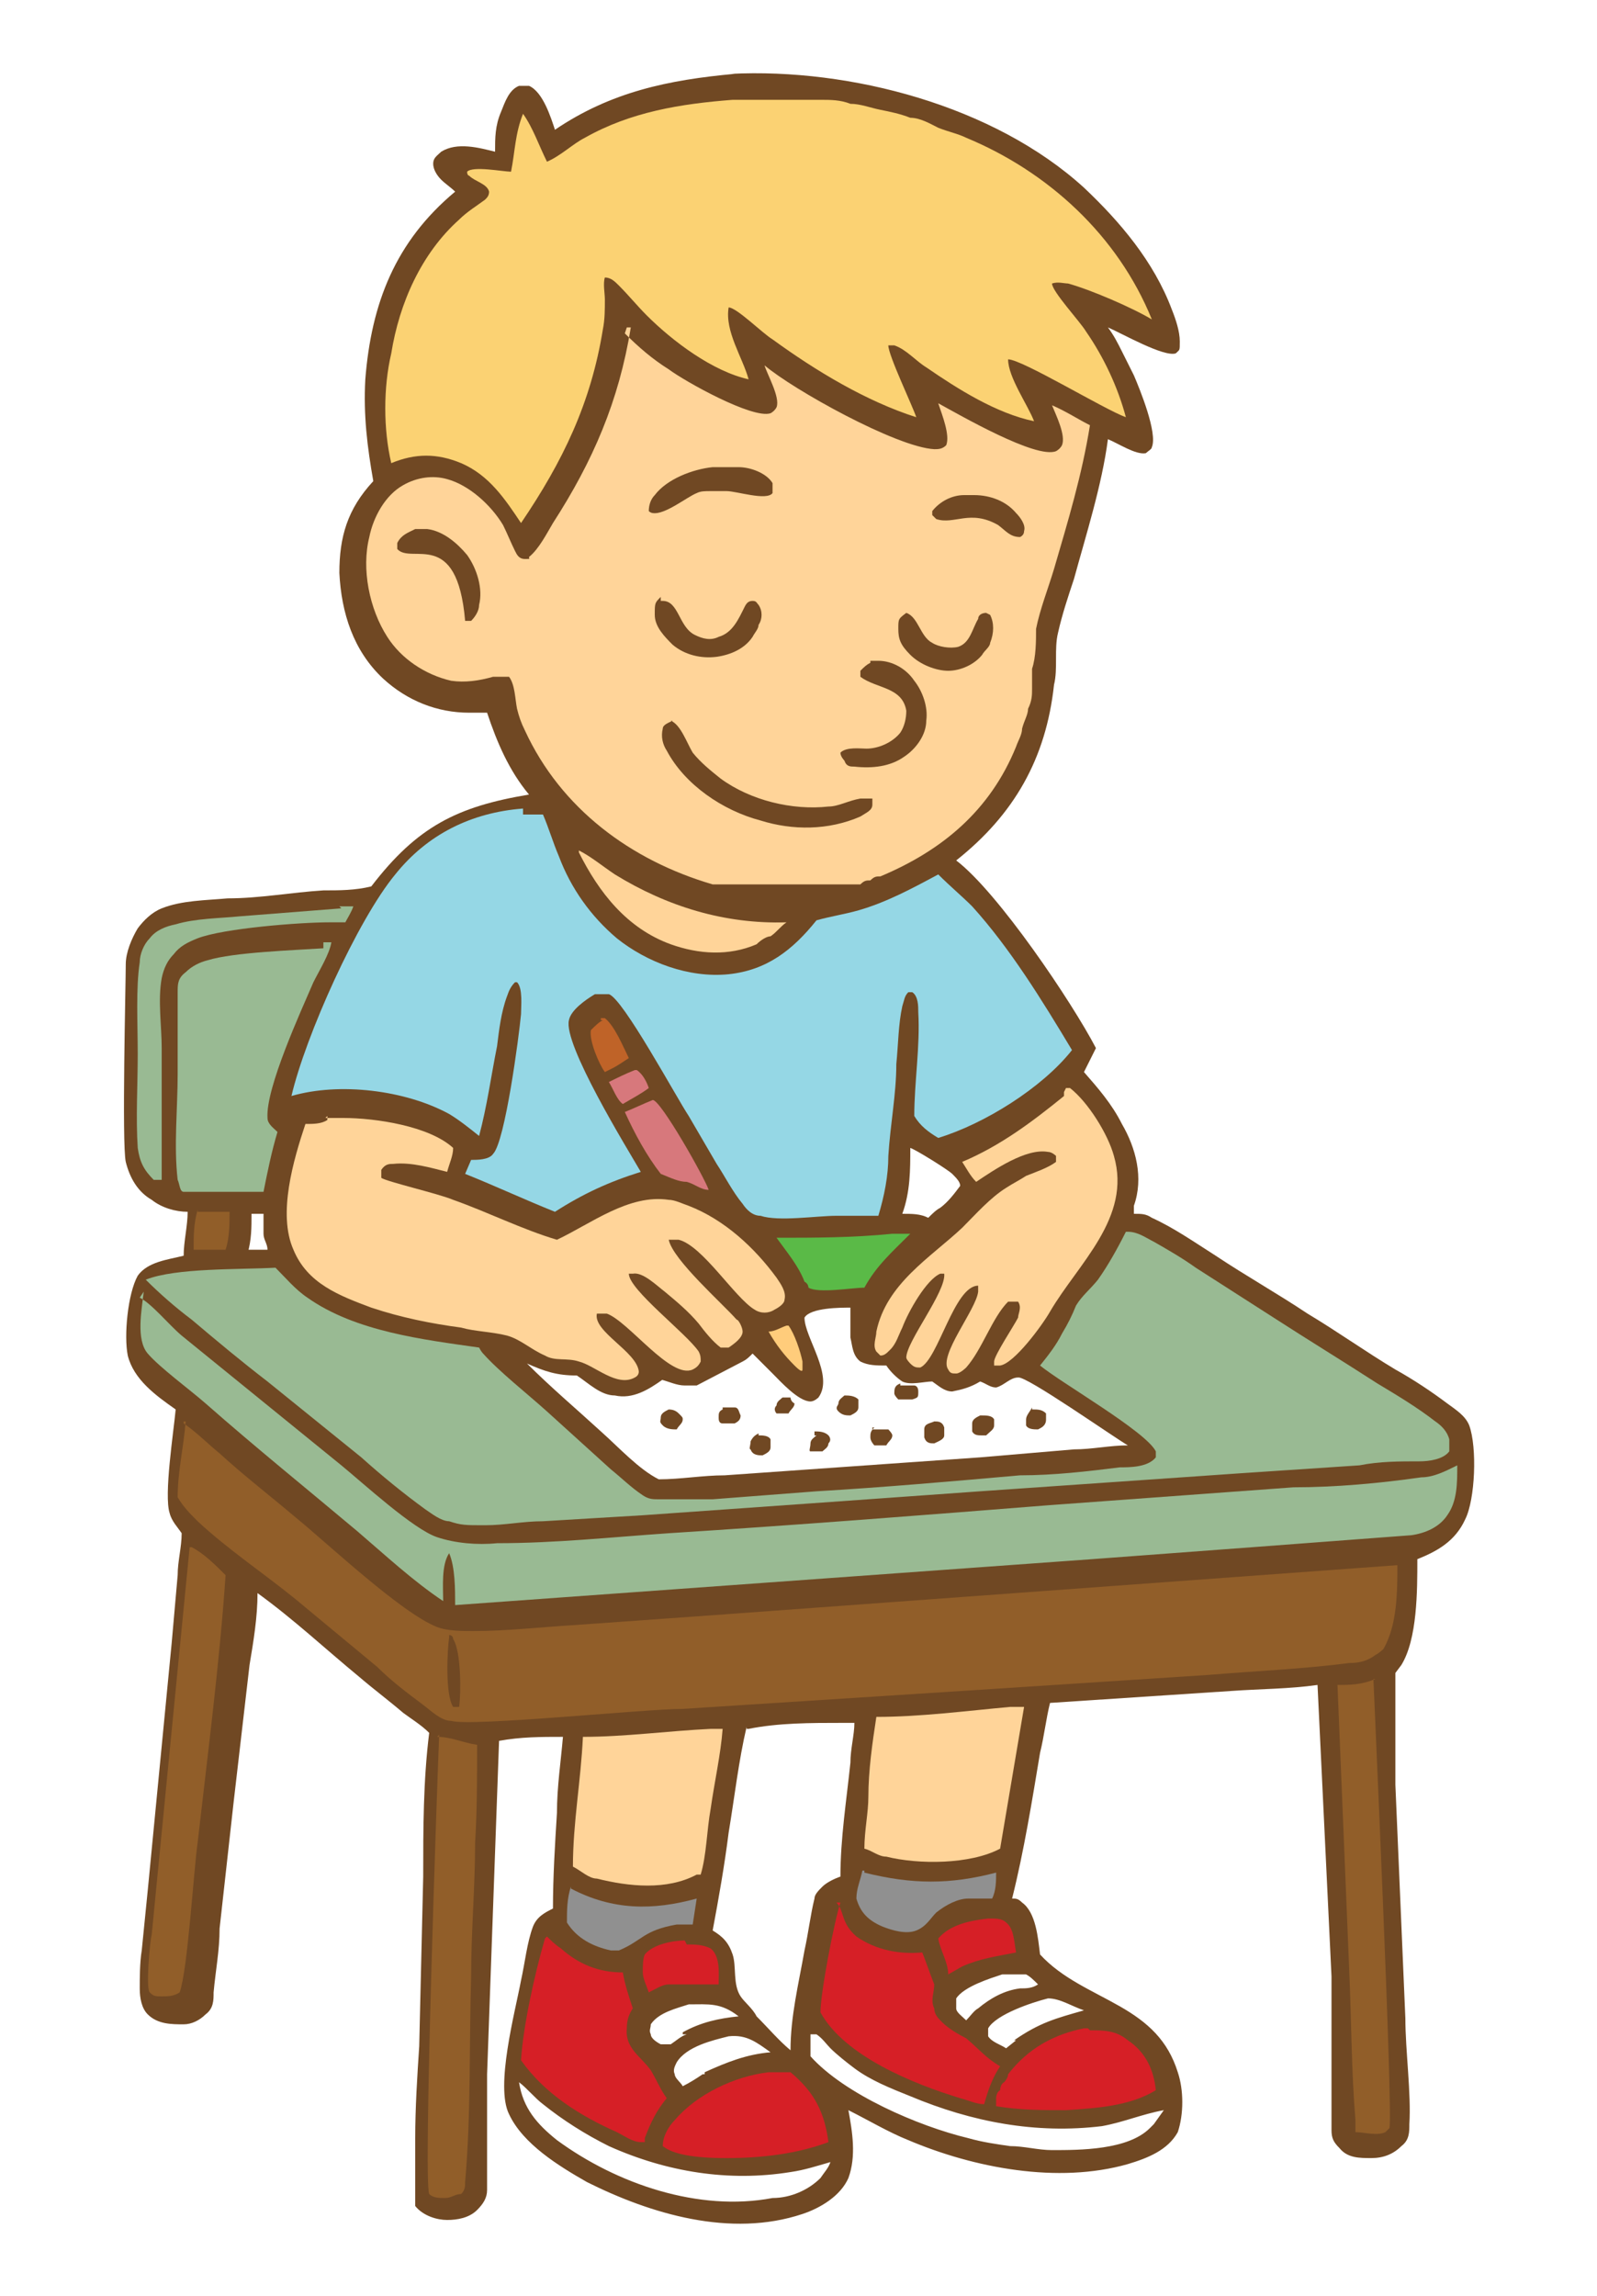 <?xml version="1.0" encoding="UTF-8"?>
<svg id="Layer_1" xmlns="http://www.w3.org/2000/svg" version="1.1" viewBox="0 0 80 115">
  <!-- Generator: Adobe Illustrator 29.1.0, SVG Export Plug-In . SVG Version: 2.1.0 Build 142)  -->
  <path d="M36.6,3.7h0c6-.3,13.2,1.6,17.7,5.7,1.8,1.7,3.5,3.7,4.4,6.1.2.5.4,1.1.4,1.6s0,.4-.2.6c-.6.2-2.7-1-3.4-1.3.3.4.5.8.7,1.2s.4.8.6,1.2c.3.7,1.2,2.9.9,3.6,0,.1-.2.2-.3.3-.5.1-1.4-.5-1.9-.7-.3,2.3-1.1,4.8-1.7,7-.3.9-.6,1.8-.8,2.7-.2.8,0,1.8-.2,2.6-.4,3.7-2,6.5-4.9,8.8,2.1,1.6,5.8,7.1,7,9.4-.2.4-.4.8-.6,1.2.7.8,1.4,1.6,1.9,2.6.7,1.2,1.1,2.7.6,4.1v.4h0c.4,0,.6,0,.9.2,1.1.5,2.1,1.2,3.2,1.9,1.5,1,3.1,1.9,4.6,2.9,1.5.9,2.9,1.9,4.4,2.8.9.5,1.8,1.1,2.6,1.7.4.3.9.6,1.1,1.1.4,1.1.3,3.7-.2,4.7-.5,1.1-1.4,1.6-2.4,2,0,1.6,0,4-.8,5.3l-.3.4v5.6c0,0,.5,11.7.5,11.7,0,1.6.3,3.8.2,5.3,0,.4,0,.8-.4,1.1-.4.4-.9.6-1.5.6s-1.2,0-1.6-.5c-.3-.3-.4-.5-.4-.9,0-1.1,0-2.2,0-3.3v-4.4c0,0-.7-14.6-.7-14.6-1.4.2-2.9.2-4.3.3-3,.2-6.1.4-9.1.6-.2.8-.3,1.7-.5,2.5-.4,2.4-.8,4.9-1.4,7.3.2,0,.3,0,.5.2.7.5.8,1.8.9,2.6,1.1,1.2,2.6,1.8,4,2.6,1.4.8,2.4,1.7,2.9,3.3.3.9.3,2.1,0,3-.5.9-1.5,1.3-2.5,1.6-3.5,1-7.7.2-11-1.2-1-.4-2-1-3-1.5.2,1.1.4,2.3,0,3.4-.4.9-1.4,1.5-2.3,1.8-3.6,1.2-7.6,0-10.8-1.6-1.4-.8-3.2-1.9-3.9-3.4-.7-1.4.3-5.1.6-6.7.2-.9.3-1.9.6-2.7.2-.5.6-.7,1-.9,0-1.6.1-3.2.2-4.8,0-1.3.2-2.6.3-3.8-1.1,0-2.1,0-3.2.2l-.6,16.7v5.8c0,.4-.2.7-.5,1-.4.4-1,.5-1.5.5s-1.2-.2-1.6-.7h0v-.2h0v-.2h0v-3c0-1.5.1-3.1.2-4.6l.2-8.5c0-2.4,0-4.8.3-7.2-.4-.4-.9-.7-1.3-1-.7-.6-1.5-1.2-2.2-1.8-1.7-1.4-3.3-2.9-5.1-4.2,0,1.2-.2,2.4-.4,3.6l-.8,6.9-.7,6.3c0,1.1-.2,2.1-.3,3.2,0,.4,0,.8-.4,1.1-.3.3-.7.5-1.1.5-.6,0-1.3,0-1.8-.5-.3-.3-.4-.8-.4-1.3s0-1.3.1-1.9l.3-3,1.2-12.4.3-3.4c0-.7.2-1.4.2-2.1h0c-.2-.3-.5-.6-.6-1-.3-.9.2-4.1.3-5.2-1-.7-2.1-1.5-2.4-2.7-.2-1,0-3.1.5-4,.5-.7,1.5-.8,2.3-1,0-.7.2-1.5.2-2.2-.6,0-1.3-.2-1.8-.6-.7-.4-1.1-1.1-1.3-1.9-.2-.9,0-9,0-9.9,0-.6.3-1.3.6-1.8.3-.4.7-.8,1.2-1,1-.4,2.2-.4,3.3-.5,1.6,0,3.2-.3,4.8-.4.8,0,1.6,0,2.4-.2h0c2.3-3,4.3-4,7.9-4.6-1-1.2-1.6-2.6-2.1-4.1-.3,0-.6,0-.9,0-1.6,0-3.1-.6-4.3-1.7-1.5-1.4-2.1-3.3-2.2-5.3,0-1.8.4-3.2,1.7-4.6-.3-1.7-.5-3.3-.4-5.1.3-3.8,1.5-6.9,4.5-9.4-.2-.2-.5-.4-.7-.6-.2-.2-.4-.5-.4-.8s.2-.4.4-.6c.8-.5,1.9-.2,2.7,0,0-.7,0-1.3.3-2,.2-.5.4-1.1.9-1.3h.5c.7.3,1.1,1.6,1.3,2.2,2.8-1.9,5.7-2.5,9-2.8h0ZM33.2,69.1c-.7.5-1.5,1-2.4.8-.7,0-1.3-.6-1.9-1-1,0-1.6-.2-2.5-.6,1.2,1.2,2.5,2.3,3.7,3.4.9.8,1.9,1.9,2.9,2.4,1.1,0,2.2-.2,3.3-.2l12.8-.9,4.7-.4c.9,0,1.8-.2,2.7-.2-.7-.4-5.1-3.5-5.5-3.4-.4,0-.7.4-1.1.5-.3,0-.5-.2-.8-.3-.5.3-.9.4-1.4.5-.4,0-.7-.3-1-.5-.4,0-1.1.2-1.5,0-.3-.2-.6-.5-.8-.8-.5,0-.9,0-1.3-.2-.4-.3-.4-.8-.5-1.2,0-.5,0-1,0-1.5h0c-.5,0-2,0-2.3.5,0,1,1.5,2.9.7,4,0,0-.2.2-.4.2-.6,0-1.5-1-1.9-1.4-.3-.3-.7-.7-1-1-.2.2-.3.3-.5.4s-2.1,1.1-2.3,1.2h-.6c-.4,0-.8-.2-1.2-.3ZM37.4,86.5c-.4,1.7-.6,3.5-.9,5.3-.2,1.6-.5,3.3-.8,4.9.5.3.8.6,1,1.2s0,1.5.4,2.1c.2.3.6.6.8,1,.6.6,1.1,1.2,1.7,1.7,0-1.7.4-3.3.7-5,.2-.9.3-1.8.5-2.6,0-.2.2-.4.4-.6s.6-.4.9-.5c0-1.9.3-3.8.5-5.7,0-.7.2-1.4.2-2-.2,0-.4,0-.6,0-1.6,0-3.2,0-4.7.3h-.1ZM41.1,109.1c.2-.3.4-.5.5-.8-.7.2-1.3.4-2,.5-3.1.5-6.2,0-9.1-1.3-1.2-.6-2.3-1.3-3.3-2.1-.4-.3-.8-.8-1.2-1.1.2,1.3.9,2.1,1.9,2.9,3,2.2,7.1,3.6,10.8,2.9.9,0,1.8-.4,2.4-1ZM50.8,102.2c1.3-.9,2.1-1.1,3.5-1.5-.6-.2-1.2-.6-1.8-.6-.8.2-2.6.8-3,1.5v.4c.2.3.6.4.9.6l.5-.4h-.1ZM48.1,59.4c0-.2-.2-.4-.4-.6-.2-.2-1.8-1.2-2.1-1.3,0,1.1,0,2.2-.4,3.3.5,0,.9,0,1.3.2.2-.2.4-.4.6-.5.4-.3.7-.7,1-1.1ZM34.2,101.8c.9-.5,1.8-.7,2.8-.8-.9-.7-1.5-.6-2.5-.6-.6.2-1.5.4-1.9,1,0,.2-.1.3,0,.5,0,.2.3.4.5.5h.5c.3-.2.5-.4.8-.5h-.2ZM12.4,62.6h1c0-.3-.2-.5-.2-.8s0-.7,0-1c-.2,0-.3,0-.6,0,0,.7,0,1.3-.2,2h0ZM48.4,101.2c.2-.2.4-.5.6-.6.6-.5,1.3-.9,2.1-1,.3,0,.6,0,.9-.2h0c-.2-.2-.4-.4-.6-.5h-1.2c-.6.2-1.9.6-2.3,1.2,0,.2,0,.4,0,.5,0,.2.3.4.5.6h0ZM40.6,101.9v1.1c1.7,1.9,5.4,3.5,7.9,4.1.7.2,1.4.3,2.1.4.7,0,1.4.2,2.1.2,1.4,0,3.8,0,4.9-1.1,0,0,0,0,.2-.2l.5-.7h0c-1.1.2-2,.6-3.1.8-3.3.4-6.5-.2-9.6-1.5-1-.4-2-.8-2.8-1.4-.4-.3-.9-.7-1.2-1-.2-.2-.4-.5-.7-.7h-.3ZM35.3,103.8c1.1-.5,2.1-.9,3.3-1-.7-.5-1.2-.9-2.1-.8-.8.2-2.1.5-2.6,1.3-.1.2-.2.4-.1.6,0,.2.3.4.4.6.4-.2.7-.4,1-.6h.1Z" fill="#704823"/>
  <path d="M31.3,16.7c.7.7,1.4,1.3,2.2,1.8.8.6,4.2,2.5,5.1,2.2,0,0,.2-.1.3-.3.2-.5-.5-1.7-.6-2.1,1.4,1.2,6.6,4.1,8.5,4.2.2,0,.4,0,.6-.2.2-.5-.2-1.5-.4-2.1,1.1.6,4.9,2.8,5.9,2.4,0,0,.2-.1.3-.3.2-.5-.3-1.5-.5-2,.7.3,1.3.7,1.9,1-.4,2.5-1.1,4.8-1.8,7.2-.3,1-.7,2-.9,3,0,.6,0,1.4-.2,2,0,.3,0,.7,0,1,0,.3,0,.6-.2,1,0,.3-.2.6-.3,1,0,.3-.2.6-.3.9-1.3,3.2-3.7,5.2-6.8,6.5-.2,0-.3,0-.5.2-.2,0-.3,0-.5.2-.2,0-.4,0-.5,0-.2,0-.4,0-.5,0s-.4,0-.5,0h-4.9c-.1,0-.4,0-.5,0-.2,0-.4,0-.5,0-4.1-1.2-7.6-3.8-9.4-7.7-.2-.4-.3-.7-.4-1.1-.1-.5-.1-1.2-.4-1.6h-.2c-.2,0-.4,0-.6,0-.7.2-1.4.3-2.1.2-1.3-.3-2.5-1.1-3.2-2.2-.9-1.4-1.3-3.4-.9-5,.2-1,.8-2.1,1.7-2.6.7-.4,1.5-.5,2.2-.3,1.1.3,2.2,1.3,2.8,2.3.2.4.4.9.6,1.3.1.2.2.4.5.4s.2,0,.2-.1c.5-.4.9-1.2,1.2-1.7,2-3.1,3.3-6.1,3.9-9.8h-.2Z" fill="#ffd499"/>
  <path d="M33.6,36.1c.5.2.8,1.1,1.1,1.6.4.5.9.9,1.4,1.3,1.5,1.1,3.6,1.6,5.4,1.4.5,0,1-.3,1.6-.4.2,0,.4,0,.6,0v.3c0,.3-.3.4-.6.6-1.6.7-3.4.7-5,.2-1.9-.5-3.8-1.8-4.7-3.5-.2-.3-.3-.7-.2-1.1,0-.2.3-.3.5-.4h0Z" fill="#704823"/>
  <path d="M43.6,33.1h.4c.7,0,1.4.4,1.8,1,.4.5.7,1.3.6,2,0,.7-.5,1.4-1.1,1.8-.7.5-1.6.6-2.5.5-.2,0-.4,0-.5-.3,0,0-.2-.2-.2-.4.3-.3,1-.2,1.3-.2.6,0,1.3-.3,1.7-.8.2-.3.3-.7.3-1.1-.2-1.2-1.5-1.1-2.3-1.7v-.3c.2-.2.3-.3.5-.4h0Z" fill="#704823"/>
  <path d="M33.2,30.1c.8,0,.8,1.3,1.6,1.7.4.2.8.3,1.2.1.7-.2,1-.9,1.3-1.5.1-.2.2-.3.4-.3s.2.1.3.2c.2.3.2.7,0,1,0,.2-.2.4-.3.6-.4.6-1.1.9-1.8,1-.8.1-1.6-.1-2.2-.6-.4-.4-.9-.9-.9-1.5s0-.6.3-.9v.2Z" fill="#704823"/>
  <path d="M35.7,23.4h1.3c.6,0,1.4.3,1.7.8,0,.2,0,.3,0,.5-.3.4-1.8-.1-2.3-.1h-.8c-.3,0-.5,0-.7.1h0c-.5.2-1.6,1.1-2.2,1,0,0-.1,0-.2-.1,0-.3.1-.6.3-.8.6-.8,1.9-1.3,2.9-1.4h0Z" fill="#704823"/>
  <path d="M45.4,30.7c.6.2.7,1.2,1.3,1.5.3.2.9.3,1.3.2.6-.2.7-.9,1-1.4,0-.2.2-.3.4-.3,0,0,0,0,.2.1.2.4.2.9,0,1.4,0,.2-.3.4-.4.6-.4.5-1.1.8-1.7.8s-1.4-.3-1.9-.8-.6-.8-.6-1.3,0-.5.4-.8Z" fill="#704823"/>
  <path d="M20.7,26.5h.7c.8.1,1.5.7,2,1.3.5.7.8,1.7.6,2.5,0,.3-.2.6-.4.8h-.3c-.4-4.7-2.7-2.8-3.4-3.6v-.3c.2-.4.5-.5.9-.7h-.1Z" fill="#704823"/>
  <path d="M48.5,24.8h.3c.8,0,1.6.3,2.1.9.2.2.5.6.4.9q0,.2-.2.3c-.5,0-.7-.3-1.1-.6-1.4-.8-2.2,0-3.1-.3q0,0-.2-.2v-.2c.4-.5,1-.8,1.6-.8h.2Z" fill="#704823"/>
  <path d="M36.6,5h3c.5,0,1,0,1.5,0,.5,0,1,0,1.5.2.5,0,1,.2,1.5.3s1,.2,1.5.4c.5,0,1,.3,1.4.5.5.2,1,.3,1.4.5,4.1,1.7,7.6,4.9,9.3,9.1-1-.6-3.1-1.5-4.2-1.8-.2,0-.5-.1-.8,0,0,.4,1.4,1.9,1.7,2.4.9,1.3,1.6,2.8,2,4.3-1.1-.4-5.2-2.9-5.9-2.9h0c0,.9,1,2.3,1.3,3.1h0c-1.9-.4-3.8-1.6-5.4-2.7-.5-.3-1-.9-1.6-1.1h-.3c0,.5,1.2,3,1.4,3.6-2.5-.8-5-2.3-7.2-3.9-.5-.3-1.8-1.6-2.2-1.6h0c-.2,1.2.7,2.5,1,3.6h0c-1.8-.4-3.8-1.9-5.1-3.2-.5-.5-.9-1-1.4-1.5-.2-.2-.4-.4-.7-.4-.1.3,0,.8,0,1.1,0,.5,0,1-.1,1.5-.6,3.7-2,6.6-4.1,9.7-.8-1.2-1.6-2.4-3-3-1.2-.5-2.3-.5-3.5,0-.4-1.7-.4-3.8,0-5.5.4-2.5,1.5-5,3.4-6.7.4-.4.9-.7,1.3-1,.1-.1.2-.2.2-.4-.1-.4-.7-.5-1-.8,0,0-.1,0-.1-.2h0c.3-.3,1.8,0,2.2,0,.2-1,.2-1.9.6-2.9.5.7.8,1.6,1.2,2.4h0c.7-.3,1.3-.9,1.9-1.2,2.3-1.3,4.8-1.7,7.4-1.9h-.1Z" fill="#fbd273"/>
  <path d="M26.2,40.8h1c.3.7.5,1.4.8,2.1.6,1.6,1.6,3,2.9,4.1,1.5,1.2,3.6,2,5.6,1.8,1.9-.2,3.2-1.2,4.4-2.7.7-.2,1.4-.3,2.1-.5,1.4-.4,2.7-1.1,4-1.8.6.6,1.2,1.1,1.7,1.6,1.9,2.1,3.5,4.7,5,7.2-1.5,1.9-4.4,3.7-6.7,4.4-.5-.3-.9-.6-1.2-1.1,0-1.7.3-3.5.2-5.2,0-.3,0-.8-.3-1h-.2c-.2.2-.2.4-.3.7-.2.9-.2,1.9-.3,2.9,0,1.5-.3,3-.4,4.6,0,1-.2,2-.5,3h-2.1c-1,0-2.9.3-3.8,0-.4,0-.7-.3-.9-.6-.5-.6-.9-1.4-1.3-2l-1.4-2.4c-.6-.9-3.3-5.9-4-6.1-.2,0-.5,0-.7,0-.5.3-1.2.8-1.3,1.3-.3,1.2,2.9,6.4,3.6,7.6-1.6.5-2.9,1.1-4.3,2-1.5-.6-3-1.3-4.5-1.9l.3-.7c.3,0,.9,0,1.1-.3.6-.6,1.3-5.9,1.4-7,0-.4.1-1.3-.2-1.6h-.1c-.2.2-.3.4-.4.7-.3.8-.4,1.7-.5,2.5-.3,1.5-.5,3-.9,4.5-.5-.4-1-.8-1.5-1.1-2.2-1.2-5.5-1.6-7.9-.9.7-3,3.3-8.8,5.2-11.1,1.6-2,3.8-3.1,6.4-3.3v.2Z" fill="#95d7e5"/>
  <path d="M56.5,61.7c.5,0,.9.3,1.3.5.7.4,1.4.8,2.1,1.3l3.9,2.5c1.7,1.1,3.5,2.2,5.2,3.3,1,.6,2,1.2,2.9,1.9.3.2.6.5.7.9v.6c-.3.4-1,.5-1.5.5-1,0-2,0-3,.2l-6,.4-13,.9c-5.6.4-11.2.8-16.9,1.2l-5,.3c-1,0-1.9.2-2.9.2s-1.2,0-1.8-.2c-.4,0-.9-.4-1.2-.6-1.1-.8-2.2-1.7-3.2-2.6l-4.7-3.8c-1.3-1-2.5-2-3.8-3.1-.8-.6-1.6-1.3-2.3-2,1.5-.6,4.7-.5,6.5-.6.5.5,1,1.1,1.6,1.5,2.4,1.7,5.8,2.1,8.6,2.5,0,0,.1.2.2.3.8.9,2.2,2,3.2,2.9,1.1,1,2.1,1.9,3.2,2.9.5.4,1,.9,1.6,1.3.3.2.5.2.8.2.9,0,1.8,0,2.7,0l5.2-.4c3.4-.2,6.8-.5,10.2-.8,1.7,0,3.4-.2,5-.4.5,0,1.4,0,1.8-.5v-.3c-.5-1-4.7-3.4-5.8-4.3h0c.4-.5.8-1,1.1-1.6.3-.5.5-.9.7-1.4.3-.5.7-.8,1.1-1.3.5-.7,1-1.6,1.4-2.4h0Z" fill="#99ba93"/>
  <path d="M9.2,71.3c.6.4,1.3,1.1,1.8,1.5,1.2,1.1,2.5,2.1,3.8,3.2,1.6,1.3,5.3,4.8,7.1,5.5.5.2,1.3.2,1.8.2,1.7,0,3.4-.2,5.1-.3l7-.5,34.2-2.5c0,1.3,0,3-.7,4.2,0,0-.2.2-.4.3-.4.3-.8.4-1.3.4-2.3.3-4.7.4-7.1.6l-12.3.8-14,.9c-1.9,0-10.6.9-11.6.6-.5,0-1-.5-1.4-.8-.8-.6-1.6-1.2-2.3-1.9l-4.1-3.4c-1.6-1.3-3.4-2.5-4.9-3.9-.4-.4-.7-.7-1-1.2,0-1.3.3-2.5.4-3.8h-.1Z" fill="#915e29"/>
  <path d="M22.5,81.9s.2,0,.2.2c.4.6.4,2.7.3,3.4-.1,0-.2,0-.3,0-.4-.6-.3-2.8-.2-3.5Z" fill="#704823"/>
  <path d="M7,65c.6.3,1.5,1.4,2.1,1.9l8,6.5c1.1.9,3.6,3.2,4.8,3.6.9.3,2,.4,3,.3,2.9,0,5.7-.3,8.6-.5,6.3-.4,12.7-.9,19-1.4l12.3-.9c2.1,0,4.3-.2,6.4-.5.6,0,1.2-.3,1.8-.6,0,.9,0,1.8-.5,2.5-.4.6-1.1.9-1.8,1-5.3.4-10.6.8-16,1.2l-31.9,2.3c0-.8,0-1.9-.3-2.6h0c-.4.6-.3,1.7-.3,2.4-1.5-1-2.9-2.3-4.3-3.5-2.5-2.1-5.1-4.2-7.6-6.4-.8-.7-2.3-1.8-2.9-2.5-.6-.7-.3-2.2-.2-3.1l-.2.3Z" fill="#99ba93"/>
  <path d="M16.3,56h.9c1.6,0,4.3.4,5.5,1.5,0,.4-.2.8-.3,1.2-.8-.2-1.8-.5-2.7-.4-.2,0-.4,0-.6.3v.4c.3.2,2.9.8,3.6,1.1,1.7.6,3.5,1.5,5.2,2,1.7-.8,3.6-2.3,5.6-2,.3,0,.7.2,1,.3,1.8.7,3.3,2.1,4.4,3.6.2.3.5.7.4,1.1,0,.2-.3.4-.5.5-.3.2-.7.2-1,0-1-.6-2.6-3.2-3.8-3.5h-.5c.2,1,2.7,3.2,3.4,4,.1,0,.3.4.3.6,0,.3-.4.6-.7.8h-.4c-.4-.3-.8-.8-1.1-1.2-.5-.6-1.1-1.1-1.7-1.6-.4-.3-1.1-1-1.6-.9q-.1,0-.2,0c0,.8,2.9,3,3.5,3.9.1.2.1.3.1.5-.1.2-.2.3-.4.4-1.1.5-3.2-2.4-4.3-2.8h-.5c-.2.9,2,1.9,2.1,2.9q0,.2-.2.3c-.9.5-2-.6-2.8-.8-.6-.2-1.2,0-1.7-.3-.7-.3-1.2-.8-1.9-1-.8-.2-1.6-.2-2.3-.4-1.5-.2-3-.5-4.5-1-1.6-.6-3.2-1.2-3.9-2.9-.8-1.8,0-4.5.6-6.3.4,0,.8,0,1.1-.2v-.2Z" fill="#ffd499"/>
  <path d="M46.8,71.2h0c.2,0,.4,0,.5.3v.4c0,.2-.3.3-.5.4-.2,0-.4,0-.5-.3,0,0,0-.2,0-.4,0-.3.3-.3.5-.4Z" fill="#704823"/>
  <path d="M49.2,70.9c.2,0,.5,0,.6.2,0,0,0,.2,0,.3,0,.2-.2.3-.4.5h-.2c-.2,0-.4,0-.5-.2,0,0,0-.3,0-.4,0-.2.2-.3.4-.4Z" fill="#704823"/>
  <path d="M51.7,70.6c.3,0,.5,0,.7.2v.3c0,.3-.2.4-.4.5-.2,0-.5,0-.6-.2,0,0,0-.2,0-.3,0-.2.2-.4.3-.6h0Z" fill="#704823"/>
  <path d="M42.3,69.9c.2,0,.5,0,.7.2,0,0,0,.2,0,.4,0,.2-.2.3-.4.4-.2,0-.4,0-.6-.2s0-.3,0-.4c0-.2.2-.3.3-.4h0Z" fill="#704823"/>
  <path d="M43.7,71.6h.8c0,0,.2.2.2.3,0,.2-.2.3-.3.5h-.6c0,0-.2-.2-.2-.4s0-.3.2-.5h-.1Z" fill="#704823"/>
  <path d="M33.4,70.6c.2,0,.4,0,.6.2s.2.2.2.3c0,.2-.2.3-.3.5-.2,0-.5,0-.7-.2s-.1-.2-.1-.4.2-.3.4-.4h-.1Z" fill="#704823"/>
  <path d="M40.8,71.7c.2,0,.5,0,.7.2,0,0,.2.2,0,.4,0,.2-.2.3-.3.4-.2,0-.5,0-.6,0s0-.2,0-.4.2-.3.3-.4h-.1Z" fill="#704823"/>
  <path d="M38,71.9c.2,0,.5,0,.6.2,0,0,0,.3,0,.4,0,.2-.2.3-.4.4-.2,0-.5,0-.6-.3-.1,0,0-.2,0-.4.1-.2.2-.3.4-.4h0Z" fill="#704823"/>
  <path d="M45.1,69.4c.2,0,.5,0,.7,0,0,0,.2,0,.2.3s0,.3-.3.4h-.7c0,0-.2-.2-.2-.3,0-.2,0-.4.3-.5Z" fill="#704823"/>
  <path d="M39,70h.6c0,0,0,.2.2.3,0,.2-.2.3-.3.5h0c-.2,0-.4,0-.6,0,0,0-.2-.2,0-.4,0-.2.2-.3.3-.4h-.1Z" fill="#704823"/>
  <path d="M34.6,72.3h0Z" fill="#704823"/>
  <path d="M36.2,70.5h.6c.2,0,.2.2.3.4,0,.2-.1.3-.3.4h-.6c-.2,0-.2-.2-.2-.3,0-.2,0-.3.2-.4h0Z" fill="#704823"/>
  <path d="M53.4,54.5h.2c.9.7,1.9,2.3,2.2,3.4.9,3.1-1.8,5.4-3.2,7.8-.4.7-1.8,2.6-2.5,2.7q-.2,0-.3,0v-.2c0-.3,1-1.8,1.2-2.2,0-.2.2-.5,0-.8h-.2c0,0-.2,0-.3,0-.8.8-1.3,2.4-2.1,3.3,0,0-.3.3-.5.3s-.3,0-.4-.2c-.5-.7,1.4-3,1.5-3.9q0-.2,0-.3c-1.2,0-2,3.7-2.9,4.1-.2,0-.3,0-.5-.2,0,0-.2-.2-.2-.3,0-.8,2-3.3,1.9-4.2,0,0,0,0-.2,0-.7.3-1.6,1.9-1.9,2.7-.2.4-.3.8-.6,1.1-.2.2-.3.3-.5.3,0,0,0,0-.2-.2-.2-.3,0-.7,0-1,.5-2.4,2.7-3.7,4.3-5.2.7-.7,1.4-1.5,2.2-2,.3-.2.7-.4,1-.6.5-.2,1.1-.4,1.5-.7,0,0,0-.2,0-.3,0,0-.2-.2-.4-.2-1.1-.2-2.7.9-3.6,1.5-.3-.3-.5-.7-.7-1,1.9-.8,3.5-2,5.1-3.3v-.2Z" fill="#ffd499"/>
  <path d="M16.2,47.2h.4c-.1.6-.6,1.4-.9,2-.6,1.4-2.4,5.3-2.3,6.8,0,.3.3.5.5.7-.3,1-.5,2-.7,3h-3.2c-.2,0-.6,0-.8,0s-.2-.4-.3-.6c-.2-1.7,0-3.6,0-5.3s0-2.8,0-4.1c0-.4,0-.7.4-1,.3-.3.7-.5,1.1-.6,1.3-.4,4.3-.5,5.8-.6v-.2Z" fill="#99ba93"/>
  <path d="M50.7,85.5h.6l-1.2,7.1h0c-1.5.8-4.1.8-5.7.4-.4,0-.7-.3-1.1-.4,0-.9.2-1.8.2-2.6,0-1.3.2-2.7.4-4,2.2,0,4.5-.3,6.7-.5h0Z" fill="#ffd499"/>
  <path d="M35.6,86.6h.6c-.1,1.3-.4,2.6-.6,4-.2,1.1-.2,2.3-.5,3.3h-.2c-1.5.8-3.4.6-5,.2-.4,0-.8-.4-1.2-.6,0-2.2.4-4.3.5-6.5,2.1,0,4.3-.3,6.4-.4Z" fill="#ffd499"/>
  <path d="M21.9,87c.7,0,1.3.3,2,.4,0,1.6,0,3.3-.1,4.9,0,2.2-.2,4.5-.2,6.7-.1,3.4,0,6.9-.3,10.3,0,.2,0,.4-.2.6-.3,0-.5.2-.8.2s-.6,0-.8-.2c-.3-.7.4-20.6.5-23h0Z" fill="#915e29"/>
  <path d="M68.8,84.1c0,.2,1,22,.8,22.5q0,0-.2.2c-.4.2-1.1,0-1.5,0,0-.2,0-.4,0-.6-.2-2.4-.2-4.8-.3-7.2l-.6-14.6c.6,0,1.2,0,1.9-.3Z" fill="#915e29"/>
  <path d="M41.9,95.3c.4.4.2,1,1,1.7,1,.7,2.2.9,3.3.8.2.5.4,1.1.6,1.6,0,.4-.2.8,0,1.2,0,.3.2.5.4.7.3.3.8.6,1.2.8.6.5,1,1,1.7,1.4-.4.6-.6,1.2-.8,1.9-.4,0-.8-.2-1.2-.3-2.3-.7-5.8-2.1-7-4.3,0-1,.7-4.6,1-5.5h-.1Z" fill="#d61f26"/>
  <path d="M27.4,97c.2.2.4.4.7.6.9.8,1.9,1.2,3.1,1.2.1.6.3,1.2.5,1.8-.2.3-.3.6-.3,1-.1,1,.7,1.4,1.2,2.1.3.5.5,1,.8,1.4-.5.6-.8,1.2-1.1,2v.2h-.2c-.4,0-.8-.3-1.2-.5-1.8-.8-3.6-1.9-4.8-3.6.1-1.7.7-4.4,1.2-6.1h0Z" fill="#d61f26"/>
  <path d="M9.6,77.5c.6.3,1.2.9,1.7,1.4-.3,4.4-.9,9-1.4,13.4-.2,1.4-.5,6.4-.9,7.5-.3.2-.6.2-.9.2s-.4,0-.6-.2c-.2-.2,0-2.5.1-2.9l1.9-19.4h0Z" fill="#915e29"/>
  <path d="M38.5,103.8h1.1c1.2,1,1.7,2,1.9,3.5-1.6.6-3.4.8-5.1.8s-2.7-.2-3.2-.6h0c0-.5.3-1,.6-1.3,1.1-1.3,3-2.2,4.7-2.4Z" fill="#d61f26"/>
  <path d="M54.6,101.7c.7,0,1.3,0,1.9.5.9.6,1.3,1.5,1.4,2.5-1.3.8-3,.9-4.5,1-1.2,0-2.3,0-3.5-.2,0,0,0-.3,0-.4,0,0,0-.3.2-.4,0,0,0-.3.2-.4,0,0,.2-.2.2-.4,1-1.3,2.3-2,3.8-2.3h.2Z" fill="#d61f26"/>
  <path d="M17,45.4h.7c-.1.3-.3.6-.4.8h-.8c-1.5,0-5.3.3-6.6.8-.5.2-.9.4-1.2.8-.3.3-.5.7-.6,1.2-.2,1.1,0,2.4,0,3.5v6.6q-.2,0-.4,0c-.5-.5-.7-.9-.8-1.6-.1-1.5,0-3.2,0-4.7s-.1-3.3.1-4.6c0-.4.2-.9.5-1.2.3-.4.8-.6,1.3-.7,1-.3,2.2-.3,3.2-.4l5.1-.4h0Z" fill="#99ba93"/>
  <path d="M29,42.6c.6.3,1.2.8,1.8,1.2,2.6,1.6,5.5,2.5,8.6,2.4-.3.2-.5.5-.8.7-.2,0-.5.2-.7.4-1.4.6-2.9.5-4.3,0-2.2-.8-3.6-2.6-4.6-4.6h0Z" fill="#ffd499"/>
  <path d="M43.3,93.8c2.4.6,4.3.6,6.6,0,0,.4,0,.9-.2,1.3-.4,0-.8,0-1.2,0-.5,0-1.1.3-1.6.7-.3.3-.5.7-1,.9-.5.2-1.2,0-1.7-.2-.7-.3-1.1-.7-1.3-1.4,0-.5.2-.9.3-1.4h.1Z" fill="#909090"/>
  <path d="M28.6,94.6c2.1,1.1,4.1,1.1,6.3.5l-.2,1.3h-.8c-1.7.3-1.7.8-2.9,1.3h-.4c-.9-.2-1.7-.6-2.2-1.4,0-.6,0-1.2.2-1.8h0Z" fill="#909090"/>
  <path d="M44.7,61.8h.9c-.9.9-1.7,1.6-2.3,2.7-.6,0-2.3.3-2.8,0,0,0,0-.2-.2-.3-.3-.8-.9-1.5-1.4-2.2,1.9,0,3.8,0,5.8-.2Z" fill="#5aba47"/>
  <path d="M34.4,97.4c.4,0,.8,0,1.2.2.5.4.4,1.3.4,1.8-.9,0-1.6,0-2.5,0-.3,0-.6.2-1,.4-.1-.3-.3-.7-.3-1s0-.7.1-.9c.4-.5,1.4-.7,2-.7h0Z" fill="#d61f26"/>
  <path d="M32.7,55.1c.4,0,2.6,3.9,2.8,4.5-.4,0-.7-.3-1.1-.4-.4,0-.8-.2-1.3-.4-.7-.9-1.3-2-1.8-3.1.5-.2.9-.4,1.4-.6Z" fill="#d7787c"/>
  <path d="M49.6,96.1h0c.3,0,.6,0,.8.2.4.3.4,1,.5,1.5-1,.2-1.8.3-2.7.7l-.7.4c0-.6-.4-1.2-.5-1.8.6-.7,1.6-.9,2.5-1h.1Z" fill="#d61f26"/>
  <path d="M30.1,51h.2c.5.4.9,1.4,1.2,2-.3.2-.6.4-.8.5l-.4.2h0c-.3-.4-.8-1.6-.7-2.1.2-.2.4-.4.6-.5h-.1Z" fill="#bf6328"/>
  <path d="M9.9,60.7h1.6c0,.6,0,1.3-.2,1.9h-1.6c0-.7,0-1.3.2-2h0Z" fill="#915e29"/>
  <path d="M39.3,66.4h.2c.3.4.6,1.3.7,1.8q0,.2,0,.4t-.4-.2c-.5-.5-.9-1-1.3-1.7.3,0,.6-.2.9-.3Z" fill="#ffcc7b"/>
  <path d="M31.9,53.6c.3.2.5.6.6.9-.4.3-.8.5-1.3.8-.3-.2-.5-.8-.7-1.1.4-.2.8-.4,1.3-.6h.1Z" fill="#d7787c"/>
</svg>